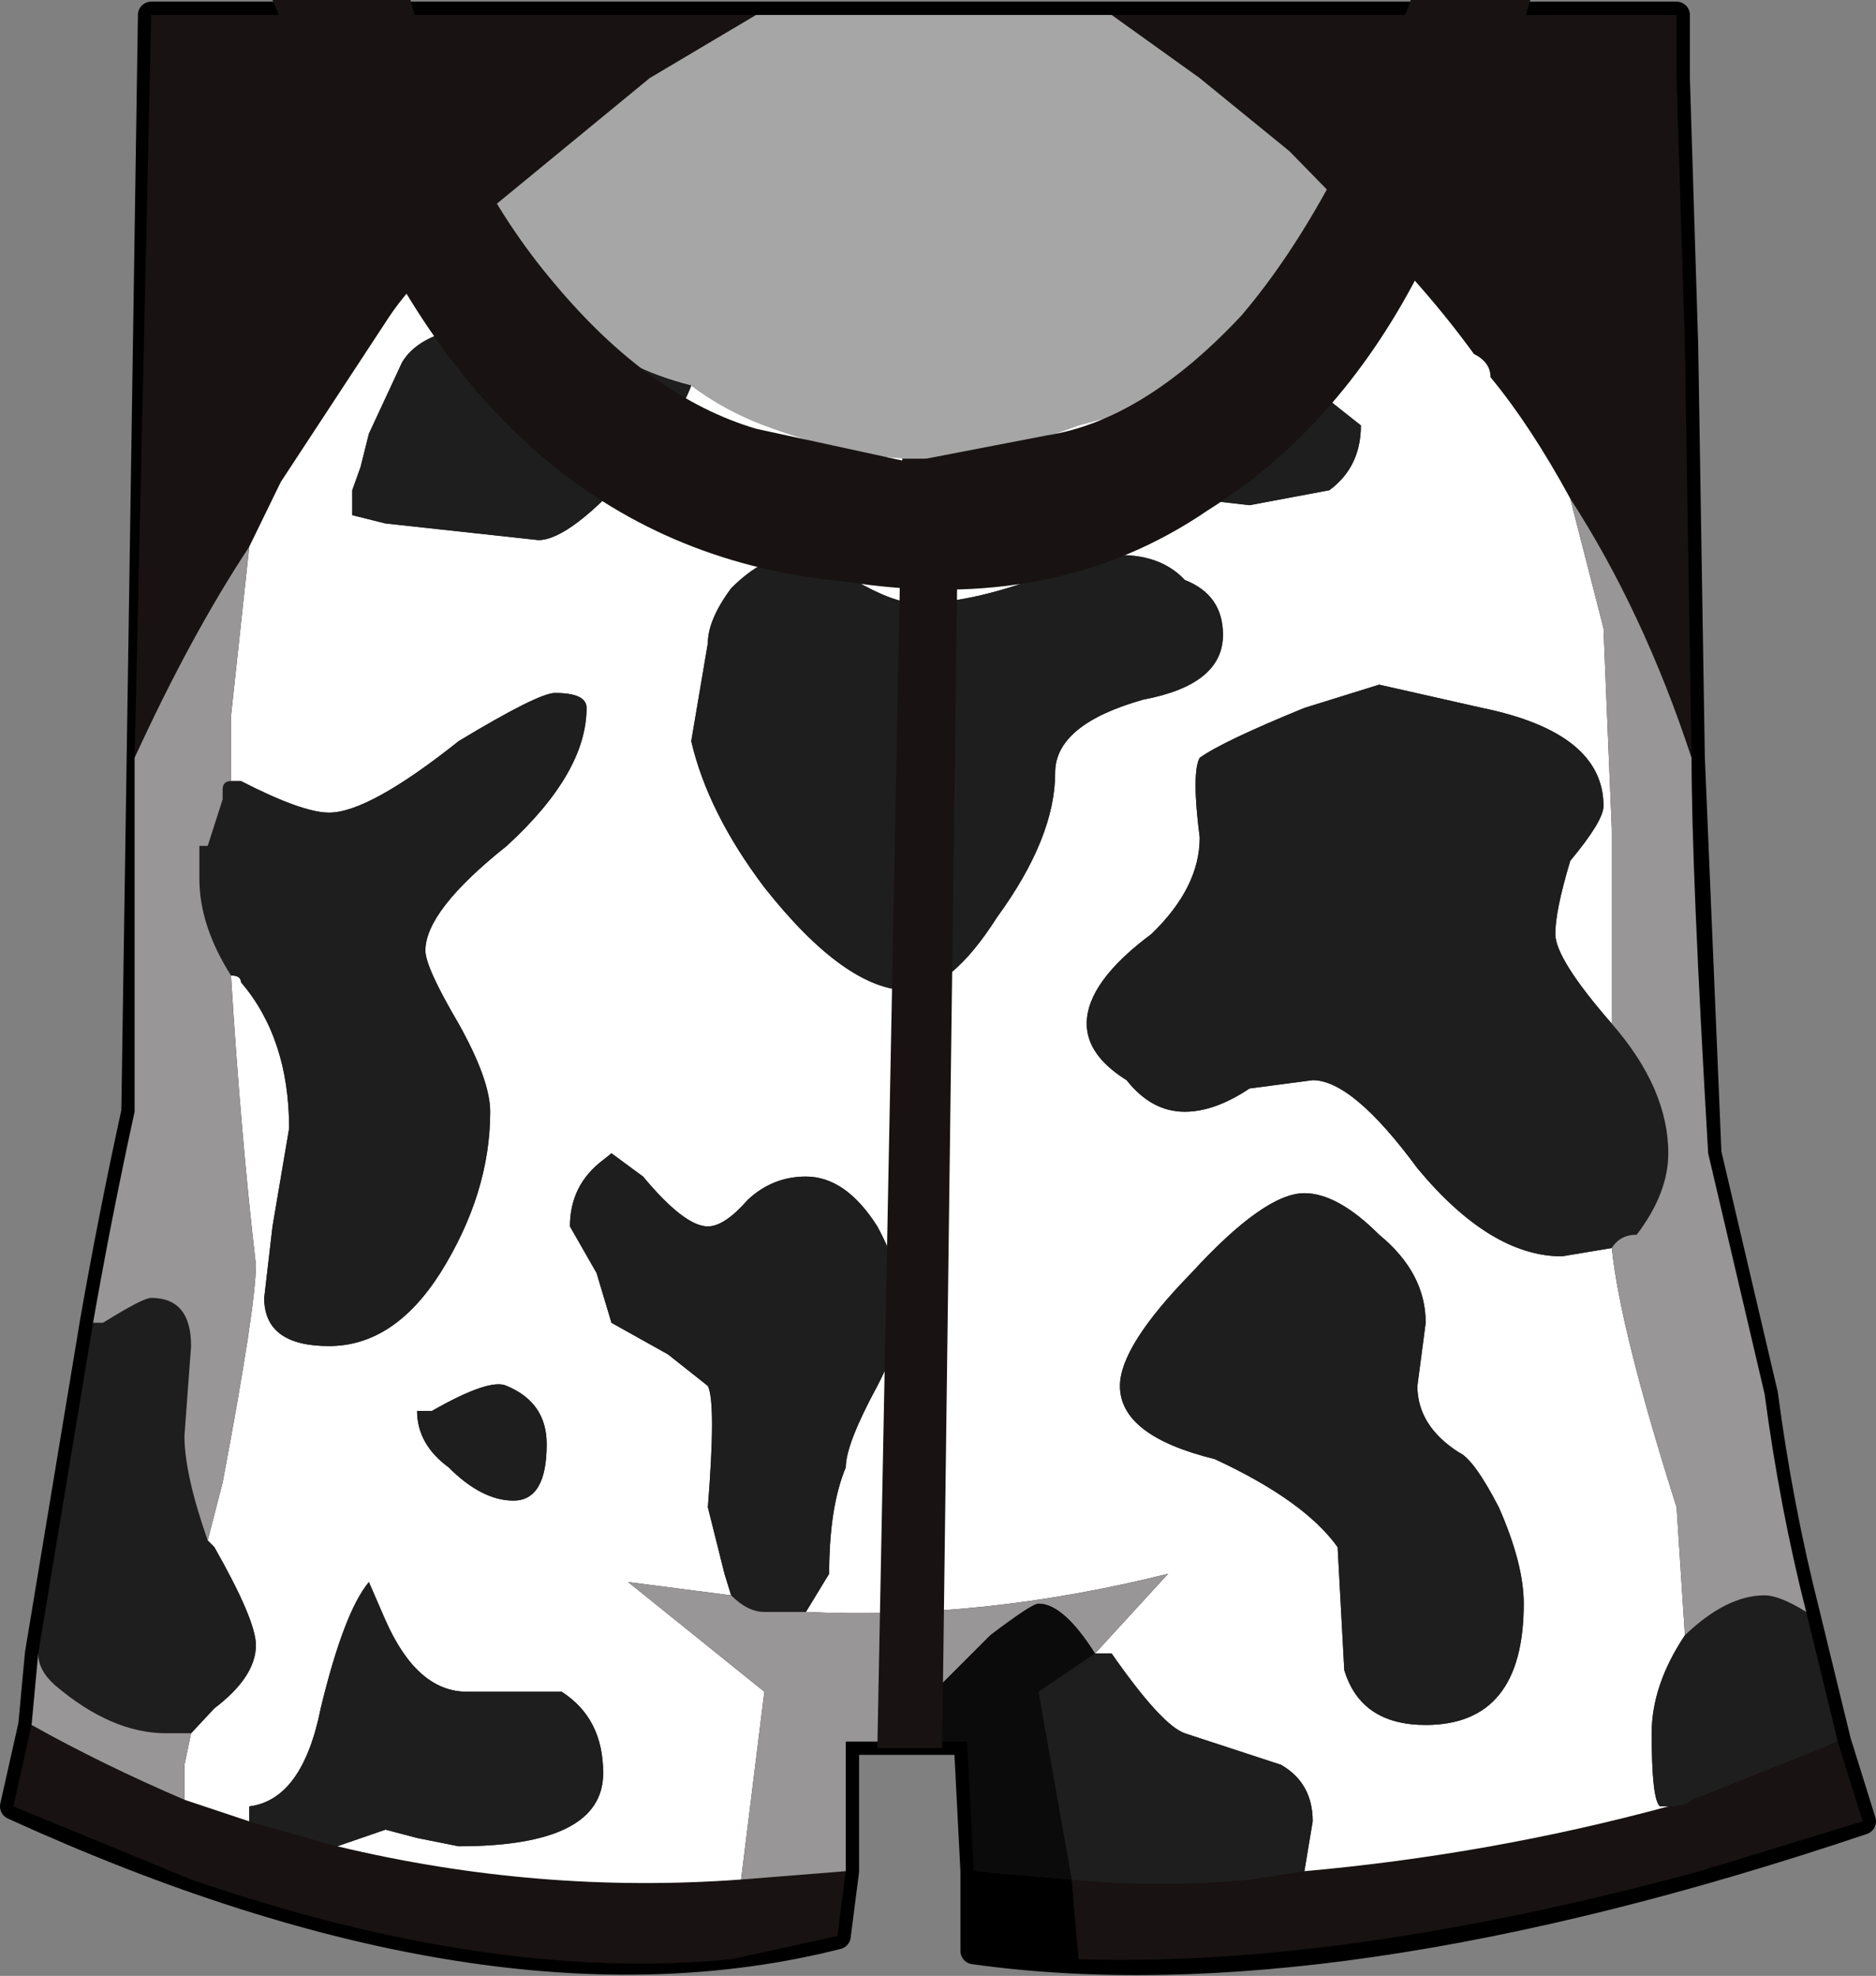 <?xml version="1.0" encoding="UTF-8" standalone="no"?>
<svg xmlns:xlink="http://www.w3.org/1999/xlink" height="59.45px" width="56.45px" xmlns="http://www.w3.org/2000/svg">
  <rect width="100%" height="100%" fill="#808080" stroke="none"/>
  <g transform="matrix(1.0, 0.0, 0.0, 1.0, -5.65, -7.5)">
    <path d="M56.1 9.85 L56.35 17.9 56.55 30.3 57.05 42.2 58.75 49.45 Q59.2 52.85 60.0 56.0 L60.95 59.9 61.7 62.3 Q45.65 67.7 34.95 66.2 L34.95 63.8 34.75 59.9 31.1 59.9 31.1 63.8 30.85 65.75 Q20.4 68.4 6.05 61.85 L6.6 59.4 6.8 57.25 8.45 47.3 Q9.0 44.15 9.7 40.95 L10.2 7.95 56.1 7.95 56.1 9.85" fill="#272121" fill-rule="evenodd" stroke="none"/>
    <path d="M56.1 9.85 L56.1 7.95 10.2 7.95 9.7 40.95 Q9.0 44.15 8.45 47.3 L6.8 57.25 6.6 59.4 6.05 61.85 Q20.4 68.4 30.85 65.75 L31.1 63.8 31.1 59.9 34.75 59.9 34.95 63.8 34.95 66.2 Q45.65 67.7 61.7 62.3 L60.95 59.9 60.0 56.0 Q59.2 52.85 58.75 49.45 L57.05 42.2 56.55 30.3 56.35 17.9 56.1 9.85 Z" fill="none" stroke="#000000" stroke-linecap="round" stroke-linejoin="round" stroke-width="0.8"/>
    <path d="M39.1 7.95 L56.1 7.95 56.1 9.85 56.35 17.9 56.55 30.3 Q55.1 25.9 52.9 22.5 51.7 20.3 50.5 18.85 50.5 18.4 50.0 18.15 48.55 16.15 46.6 14.25 L44.45 12.05 41.75 9.85 39.1 7.95 M60.95 59.9 L61.7 62.3 56.8 63.8 Q46.1 66.7 38.1 66.45 L37.9 64.05 Q40.6 64.3 43.25 64.05 L44.9 63.8 Q50.5 63.3 55.85 61.85 56.35 61.85 56.55 61.65 L60.95 59.9 M31.1 63.8 L30.85 65.75 27.65 66.45 Q20.4 67.15 11.4 64.05 L6.05 61.85 6.6 59.4 Q8.75 60.6 11.2 61.65 L13.15 62.3 15.8 63.05 Q21.85 64.5 27.95 64.05 L31.1 63.8 M9.7 30.3 L10.2 7.95 28.4 7.95 25.2 9.85 20.15 14.0 20.15 14.25 Q18.2 15.7 17.25 17.2 L14.1 22.0 13.15 23.95 Q11.4 26.6 9.7 30.3" fill="#181212" fill-rule="evenodd" stroke="none"/>
    <path d="M39.1 7.95 L41.75 9.85 44.45 12.05 46.6 14.25 44.9 16.15 43.25 17.65 39.8 19.85 38.1 20.3 Q35.45 21.3 33.25 21.3 31.35 21.3 28.65 20.3 27.45 19.85 26.45 19.1 25.45 18.85 24.55 18.4 L24.05 18.15 Q22.35 16.95 20.65 14.75 L20.15 14.25 20.15 14.0 25.2 9.85 28.4 7.95 39.1 7.95" fill="#a6a6a6" fill-rule="evenodd" stroke="none"/>
    <path d="M46.6 14.25 Q48.55 16.15 50.0 18.15 50.5 18.4 50.5 18.85 51.7 20.3 52.9 22.5 L53.9 26.4 54.15 32.45 54.15 38.3 Q52.45 36.35 52.45 35.6 52.45 34.9 52.9 33.4 53.9 32.2 53.9 31.75 53.9 29.55 50.25 28.8 L47.15 28.1 44.9 28.8 Q42.45 29.8 41.75 30.3 41.5 30.75 41.75 32.7 41.75 34.2 40.3 35.6 38.35 37.05 38.35 38.3 38.35 39.25 39.55 40.0 40.3 40.95 41.3 40.95 42.2 40.95 43.25 40.25 L45.15 40.0 Q46.35 40.0 48.3 42.65 50.5 45.3 52.65 45.3 L54.15 45.05 Q54.4 47.5 56.1 52.85 L56.35 56.7 Q55.35 58.2 55.35 59.65 55.35 61.65 55.6 61.85 L55.85 61.85 Q50.5 63.3 44.9 63.8 L45.15 62.3 Q45.15 61.15 44.2 60.6 L41.3 59.65 Q40.6 59.4 39.1 57.25 L38.6 57.25 40.8 54.85 Q35.2 56.25 29.9 56.0 L30.6 54.85 Q30.6 52.85 31.1 51.65 31.1 50.95 32.05 49.2 32.8 47.75 32.8 46.8 32.8 45.8 32.05 44.4 31.1 42.9 29.9 42.9 28.9 42.9 28.15 43.6 27.45 44.4 26.95 44.4 26.25 44.4 25.0 42.9 L24.05 42.2 23.8 42.4 Q22.8 43.15 22.8 44.4 L23.6 45.8 24.05 47.3 25.75 48.25 26.95 49.2 Q27.2 49.7 26.95 52.85 L27.45 54.85 27.65 55.5 24.55 55.1 28.65 58.4 27.95 64.05 Q21.85 64.5 15.8 63.05 L17.25 62.55 18.2 62.8 19.45 63.05 Q23.8 63.05 23.8 60.85 23.8 59.2 22.55 58.4 L19.7 58.4 Q18.2 58.4 17.25 56.25 L16.75 55.1 Q16.0 56.0 15.3 58.9 14.75 61.65 13.15 61.85 L13.15 62.3 11.2 61.65 11.2 60.6 11.4 59.65 12.1 58.9 Q13.35 57.95 13.35 57.0 13.35 56.25 12.1 54.05 L11.9 53.85 12.35 52.1 Q13.35 46.8 13.35 45.55 12.9 41.7 12.6 36.85 12.9 36.85 12.9 37.05 14.35 38.75 14.35 41.45 L13.85 44.4 13.6 46.55 Q13.6 48.0 15.55 48.0 17.5 48.0 18.9 45.8 20.4 43.4 20.4 40.95 20.4 40.0 19.45 38.3 18.45 36.6 18.45 36.1 18.45 34.9 20.9 32.95 23.3 30.75 23.3 28.8 23.3 28.35 22.35 28.35 21.85 28.35 19.45 29.8 16.75 31.95 15.55 31.95 14.75 31.95 12.9 31.0 L12.6 31.0 12.6 29.05 13.15 23.95 14.1 22.0 17.25 17.2 Q18.2 15.7 20.15 14.25 L20.65 14.75 Q22.35 16.95 24.05 18.15 L22.8 18.15 21.85 18.15 Q21.85 17.2 21.3 16.95 20.65 16.95 19.45 17.4 18.2 17.65 17.75 18.4 L16.75 20.55 16.5 21.55 16.25 22.25 16.25 23.0 17.25 23.25 21.85 23.75 Q22.8 23.75 24.75 21.55 26.0 20.3 26.45 19.1 27.45 19.85 28.65 20.3 31.35 21.3 33.25 21.3 35.45 21.3 38.1 20.3 L39.8 19.85 Q40.8 20.05 41.05 20.55 41.3 22.5 41.5 22.5 L43.25 22.7 45.65 22.25 Q46.6 21.55 46.6 20.3 L43.25 17.65 44.9 16.15 46.6 14.25 M41.3 24.95 Q40.6 24.2 39.35 24.2 38.6 24.2 36.7 24.95 34.75 25.65 33.25 25.65 32.55 25.65 31.35 24.95 29.9 24.2 29.6 24.2 28.65 24.2 27.65 25.2 26.95 26.15 26.95 26.85 L26.45 29.8 Q26.95 31.95 28.65 34.2 31.1 37.3 33.0 37.3 34.25 37.3 35.65 35.1 37.4 32.7 37.4 30.75 37.4 29.3 40.05 28.55 42.45 28.1 42.45 26.6 42.45 25.4 41.3 24.95 M41.5 45.8 Q39.35 48.0 39.35 49.2 39.35 50.7 42.2 51.4 44.9 52.65 45.9 54.05 L46.1 57.75 Q46.6 59.4 48.55 59.4 51.5 59.4 51.5 55.75 51.5 54.55 50.75 52.85 50.0 51.4 49.55 51.2 48.3 50.4 48.3 49.2 L48.55 47.3 Q48.55 45.8 47.15 44.65 45.9 43.4 44.9 43.4 43.7 43.4 41.5 45.8 M22.1 50.95 Q22.1 49.7 20.9 49.2 20.4 48.95 18.65 49.95 L18.2 49.95 Q18.2 50.95 19.15 51.65 20.15 52.65 21.1 52.65 22.1 52.65 22.1 50.95" fill="#ffffff" fill-rule="evenodd" stroke="none"/>
    <path d="M60.0 56.0 L60.95 59.9 56.55 61.65 Q56.35 61.85 55.85 61.85 L55.6 61.85 Q55.35 61.65 55.35 59.65 55.35 58.2 56.35 56.7 57.6 55.5 58.75 55.5 59.2 55.5 60.0 56.0 M6.8 57.25 L8.45 47.3 8.75 47.3 Q9.95 46.55 10.2 46.55 11.4 46.55 11.4 48.0 L11.2 50.7 Q11.2 51.85 11.9 53.85 L12.1 54.05 Q13.35 56.25 13.35 57.0 13.35 57.95 12.1 58.9 L11.4 59.65 10.65 59.65 Q9.0 59.65 7.3 58.2 6.8 57.75 6.8 57.25 M43.25 17.65 L46.6 20.3 Q46.6 21.55 45.65 22.25 L43.25 22.7 41.5 22.5 Q41.3 22.5 41.05 20.55 40.8 20.05 39.8 19.85 L43.25 17.65 M26.45 19.1 Q26.0 20.3 24.75 21.55 22.8 23.75 21.85 23.75 L17.25 23.25 16.25 23.0 16.25 22.25 16.5 21.55 16.75 20.55 17.75 18.4 Q18.2 17.65 19.45 17.4 20.65 16.95 21.3 16.95 21.85 17.2 21.85 18.15 L22.8 18.15 24.05 18.15 24.55 18.4 Q25.45 18.85 26.45 19.1 M12.6 31.0 L12.9 31.0 Q14.75 31.95 15.55 31.95 16.75 31.95 19.45 29.8 21.85 28.35 22.35 28.35 23.3 28.35 23.3 28.8 23.3 30.75 20.9 32.95 18.45 34.9 18.45 36.1 18.45 36.6 19.45 38.3 20.4 40.0 20.4 40.95 20.4 43.4 18.9 45.8 17.5 48.0 15.55 48.0 13.6 48.0 13.6 46.55 L13.85 44.4 14.35 41.45 Q14.35 38.75 12.9 37.05 12.9 36.85 12.6 36.85 11.65 35.35 11.65 33.95 L11.65 32.95 11.9 32.95 12.35 31.55 12.35 31.25 Q12.35 31.0 12.6 31.0 M13.15 62.3 L13.15 61.85 Q14.75 61.65 15.3 58.9 16.0 56.0 16.75 55.1 L17.25 56.25 Q18.2 58.4 19.7 58.4 L22.55 58.4 Q23.8 59.2 23.8 60.85 23.8 63.05 19.45 63.05 L18.2 62.8 17.25 62.55 15.8 63.05 13.15 62.3 M27.65 55.5 L27.45 54.85 26.95 52.85 Q27.2 49.7 26.95 49.2 L25.75 48.25 24.05 47.3 23.6 45.8 22.8 44.4 Q22.8 43.15 23.8 42.4 L24.05 42.2 25.0 42.9 Q26.25 44.4 26.95 44.4 27.45 44.4 28.15 43.6 28.9 42.9 29.9 42.9 31.1 42.9 32.05 44.4 32.8 45.8 32.8 46.8 32.8 47.75 32.05 49.2 31.1 50.95 31.1 51.65 30.6 52.85 30.6 54.85 L29.9 56.0 28.65 56.0 Q28.15 56.0 27.65 55.5 M38.6 57.25 L39.1 57.25 Q40.6 59.4 41.3 59.65 L44.2 60.6 Q45.15 61.15 45.15 62.3 L44.9 63.8 43.25 64.05 Q40.6 64.3 37.9 64.05 L36.9 58.4 38.6 57.25 M54.15 45.05 L52.65 45.3 Q50.5 45.3 48.3 42.65 46.35 40.0 45.15 40.0 L43.25 40.25 Q42.2 40.95 41.3 40.95 40.3 40.95 39.55 40.0 38.35 39.25 38.35 38.3 38.35 37.05 40.3 35.6 41.75 34.2 41.75 32.7 41.5 30.75 41.75 30.3 42.45 29.8 44.9 28.8 L47.15 28.1 50.25 28.8 Q53.9 29.55 53.9 31.75 53.9 32.2 52.9 33.4 52.45 34.9 52.45 35.6 52.45 36.35 54.15 38.3 55.85 40.25 55.85 42.2 55.85 43.4 54.9 44.65 54.4 44.65 54.15 45.05 M41.5 45.8 Q43.7 43.4 44.9 43.4 45.9 43.4 47.15 44.65 48.55 45.8 48.55 47.3 L48.3 49.2 Q48.3 50.4 49.55 51.2 50.0 51.4 50.75 52.85 51.5 54.55 51.5 55.75 51.5 59.4 48.55 59.4 46.6 59.4 46.1 57.75 L45.9 54.05 Q44.9 52.65 42.2 51.4 39.35 50.7 39.35 49.2 39.35 48.0 41.5 45.8 M41.3 24.95 Q42.45 25.4 42.45 26.6 42.45 28.1 40.05 28.55 37.4 29.3 37.4 30.75 37.4 32.7 35.65 35.1 34.25 37.3 33.0 37.3 31.1 37.3 28.65 34.2 26.95 31.95 26.45 29.8 L26.95 26.85 Q26.95 26.15 27.65 25.2 28.65 24.2 29.6 24.2 29.9 24.2 31.35 24.95 32.55 25.65 33.25 25.65 34.75 25.65 36.7 24.95 38.6 24.2 39.35 24.2 40.6 24.2 41.3 24.95 M22.1 50.95 Q22.1 52.65 21.1 52.65 20.15 52.65 19.15 51.65 18.2 50.95 18.2 49.95 L18.65 49.95 Q20.4 48.95 20.9 49.2 22.1 49.7 22.1 50.95" fill="#1e1e1e" fill-rule="evenodd" stroke="none"/>
    <path d="M52.9 22.5 Q55.1 25.9 56.55 30.3 56.55 33.7 57.05 42.2 L58.75 49.45 Q59.2 52.85 60.0 56.0 59.2 55.5 58.75 55.5 57.6 55.5 56.35 56.7 L56.1 52.85 Q54.4 47.5 54.15 45.05 54.4 44.65 54.9 44.65 55.85 43.4 55.85 42.2 55.85 40.25 54.15 38.3 L54.15 32.45 53.9 26.4 52.9 22.5 M33.75 59.9 L31.1 59.9 31.1 63.8 27.95 64.05 28.65 58.4 24.55 55.1 27.65 55.5 Q28.15 56.0 28.65 56.0 L29.9 56.0 Q35.2 56.25 40.8 54.85 L38.6 57.25 Q37.65 55.75 36.9 55.75 36.7 55.75 35.45 56.7 L33.75 58.4 33.75 59.9 M6.6 59.4 L6.8 57.25 Q6.8 57.75 7.3 58.2 9.0 59.65 10.65 59.65 L11.4 59.65 11.2 60.6 11.2 61.65 Q8.75 60.6 6.6 59.4 M8.45 47.3 Q9.0 44.15 9.7 40.95 L9.7 30.3 Q11.4 26.6 13.15 23.95 L12.6 29.05 12.6 31.0 Q12.35 31.0 12.35 31.25 L12.35 31.55 11.9 32.95 11.65 32.95 11.65 33.95 Q11.65 35.35 12.6 36.85 12.9 41.7 13.35 45.55 13.35 46.8 12.35 52.1 L11.9 53.85 Q11.2 51.85 11.2 50.7 L11.4 48.0 Q11.4 46.55 10.2 46.55 9.95 46.55 8.75 47.3 L8.45 47.3" fill="#989696" fill-rule="evenodd" stroke="none"/>
    <path d="M34.95 63.8 L34.75 59.9 33.75 59.9 33.75 58.4 35.45 56.7 Q36.7 55.75 36.9 55.75 37.65 55.75 38.6 57.25 L36.9 58.4 37.9 64.05 34.95 63.8" fill="#0b0b0b" fill-rule="evenodd" stroke="none"/>
    <path d="M38.1 66.45 L34.95 66.2 34.95 63.8 37.9 64.05 38.1 66.45" fill="#000000" fill-rule="evenodd" stroke="none"/>
    <path d="M32.8 21.3 L34.5 21.3 34.0 60.1 32.05 60.1 32.8 21.3" fill="#181212" fill-rule="evenodd" stroke="none"/>
    <path d="M48.1 7.5 L51.7 7.5 51.25 9.0 48.3 15.8 Q45.9 20.4 42.0 22.85 37.4 26.0 31.1 25.0 20.65 24.05 15.8 12.15 L13.85 7.5 18.0 7.5 Q19.45 12.65 22.35 16.05 25.2 19.45 28.4 20.4 L33.0 21.4 37.15 20.6 Q40.05 20.15 43.0 17.0 45.9 13.6 48.1 7.5" fill="#181212" fill-rule="evenodd" stroke="none"/>
  </g>
</svg>
